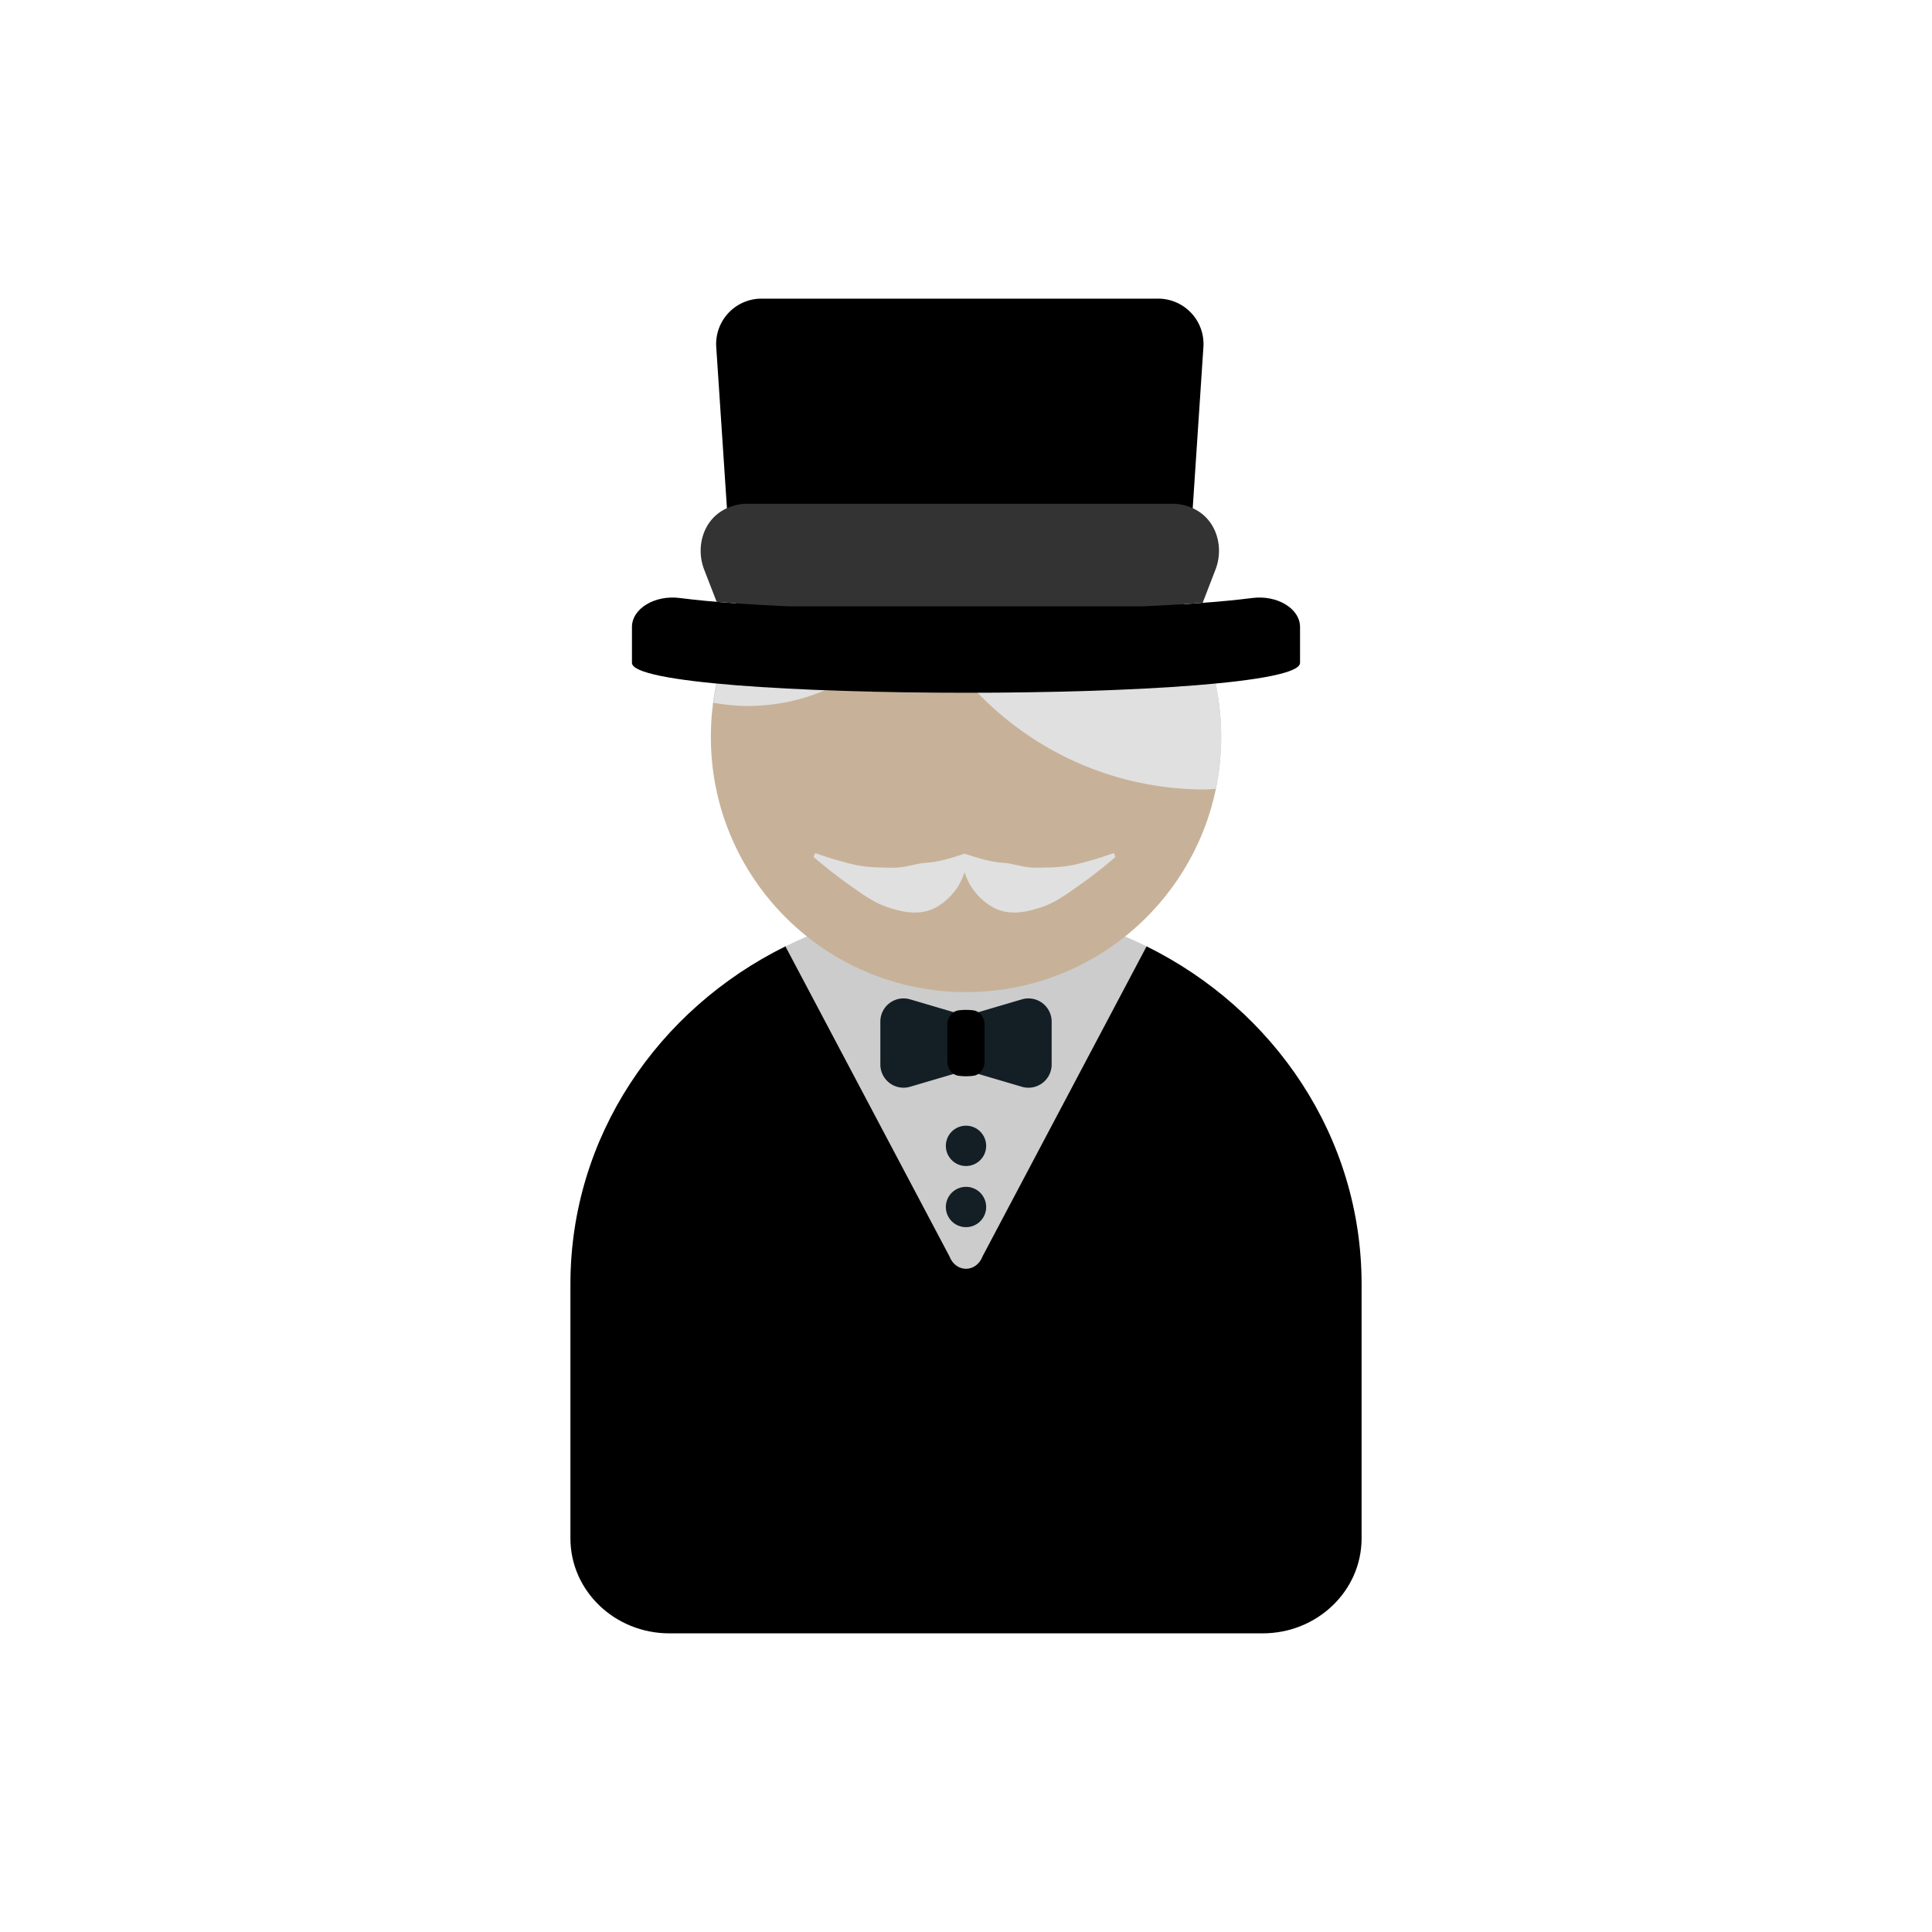 <?xml version="1.0" encoding="utf-8"?>
<svg xml:space="preserve" viewBox="0 0 100 100" y="0" x="0" xmlns="http://www.w3.org/2000/svg" id="圖層_1" version="1.1" style="height: 100%; width: 100%; background: none; shape-rendering: auto;" width="212px" height="212px"><g class="ldl-scale" style="transform-origin: 50% 50%; transform: rotate(0deg) scale(1, 1);"><g class="ldl-ani"><g class="ldl-layer"><g class="ldl-ani" style="transform-origin: 50px 50px; transform: scale(0.91); animation: 1s linear -0.538s infinite normal forwards running breath-939a3a06-ad8f-43dc-aec3-dd5fa574c38c;"><path fill="#ccc" d="M50.953 66.49l9.318-17.608c-3.081-1.522-6.567-2.397-10.27-2.397s-7.189.875-10.27 2.397l9.318 17.608c.363.976 1.539.976 1.904 0z" style="fill: rgb(204, 204, 204);"></path></g></g><g class="ldl-layer"><g class="ldl-ani" style="transform-origin: 50px 50px; transform: scale(0.91); animation: 1s linear -0.577s infinite normal forwards running breath-939a3a06-ad8f-43dc-aec3-dd5fa574c38c;"><path d="M60.27 48.882L50.953 66.49c-.365.975-1.54.975-1.905 0L39.73 48.882C32.473 52.467 27.5 59.713 27.5 68.088v14.467c0 2.984 2.52 5.403 5.628 5.403h33.745c3.108 0 5.628-2.419 5.628-5.403V68.088c-.001-8.375-4.974-15.621-12.231-19.206z" style="fill: rgb(0, 0, 0);"></path></g></g><g class="ldl-layer"><g class="ldl-ani" style="transform-origin: 50px 50px; transform: scale(0.91); animation: 1s linear -0.615s infinite normal forwards running breath-939a3a06-ad8f-43dc-aec3-dd5fa574c38c;"><circle fill="#c7b299" r="14.513" cy="36.972" cx="50" style="fill: rgb(199, 178, 153);"></circle></g></g><g class="ldl-layer"><g class="ldl-ani" style="transform-origin: 50px 50px; transform: scale(0.91); animation: 1s linear -0.654s infinite normal forwards running breath-939a3a06-ad8f-43dc-aec3-dd5fa574c38c;"><path fill="#e0e0e0" d="M50 22.458c-.426 0-.846.028-1.263.064a14.453 14.453 0 0 0-3.089.602 14.517 14.517 0 0 0-10.016 11.903c.637.112 1.288.181 1.957.181 4.154 0 7.773-2.258 9.721-5.607 2.876 6.114 9.074 10.357 16.279 10.357.21 0 .414-.024.622-.031.197-.954.303-1.942.303-2.955 0-8.016-6.498-14.514-14.514-14.514z" style="fill: rgb(224, 224, 224);"></path></g></g><g class="ldl-layer"><g class="ldl-ani" style="transform-origin: 50px 50px; transform: scale(0.91); animation: 1s linear -0.692s infinite normal forwards running breath-939a3a06-ad8f-43dc-aec3-dd5fa574c38c;"><path d="M60.568 30.542H38.731a2.022 2.022 0 0 1-2.017-1.888l-.921-13.878a2.583 2.583 0 0 1 2.578-2.735h22.556a2.582 2.582 0 0 1 2.578 2.735l-.921 13.878a2.02 2.02 0 0 1-2.016 1.888z" style="fill: rgb(0, 0, 0);"></path></g></g><g class="ldl-layer"><g class="ldl-ani" style="transform-origin: 50px 50px; transform: scale(0.91); animation: 1s linear -0.731s infinite normal forwards running breath-939a3a06-ad8f-43dc-aec3-dd5fa574c38c;"><path fill="#e0e0e0" d="M41.418 43.577c.762.264 1.528.502 2.287.672.764.16 1.538.153 2.222.161.706-.012 1.274-.261 1.848-.283.594-.042 1.223-.213 2.147-.516l.156.153a3.515 3.515 0 0 1-1.612 2.799c-.912.603-1.953.407-2.793.134-.869-.253-1.605-.811-2.31-1.309a25.743 25.743 0 0 1-2.03-1.59l.085-.221z" style="fill: rgb(224, 224, 224);"></path></g></g><g class="ldl-layer"><g class="ldl-ani" style="transform-origin: 50px 50px; transform: scale(0.91); animation: 1s linear -0.769s infinite normal forwards running breath-939a3a06-ad8f-43dc-aec3-dd5fa574c38c;"><path fill="#e0e0e0" d="M58.501 43.797a25.51 25.51 0 0 1-2.03 1.59c-.705.499-1.442 1.056-2.31 1.309-.84.273-1.881.468-2.793-.134a3.511 3.511 0 0 1-1.612-2.799l.156-.153c.924.303 1.553.475 2.147.516.574.021 1.142.27 1.848.283.684-.008 1.458-.001 2.222-.161.759-.17 1.525-.408 2.287-.672l.085.221z" style="fill: rgb(224, 224, 224);"></path></g></g><g class="ldl-layer"><g class="ldl-ani"><g><g class="ldl-layer"><g class="ldl-ani" style="transform-origin: 50px 50px; transform: scale(0.91); animation: 1s linear -0.808s infinite normal forwards running breath-939a3a06-ad8f-43dc-aec3-dd5fa574c38c;"><path fill="#131f25" d="M53.178 51.898L50 52.834l-3.178-.937a1.32 1.32 0 0 0-1.694 1.266v2.438a1.32 1.32 0 0 0 1.694 1.267L50 55.932l3.178.937a1.32 1.32 0 0 0 1.694-1.267v-2.438a1.32 1.32 0 0 0-1.694-1.266z" style="fill: rgb(19, 31, 37);"></path></g></g><g class="ldl-layer"><g class="ldl-ani" style="transform-origin: 50px 50px; transform: scale(0.91); animation: 1s linear -0.846s infinite normal forwards running breath-939a3a06-ad8f-43dc-aec3-dd5fa574c38c;"><path d="M50.421 52.523a3.288 3.288 0 0 0-.841 0c-.363.046-.636.4-.636.812v2.097c0 .412.273.765.636.812.279.036.562.036.841 0 .363-.046.636-.4.636-.812v-2.097c0-.412-.273-.766-.636-.812z" style="fill: rgb(0, 0, 0);"></path></g></g></g></g></g><g class="ldl-layer"><g class="ldl-ani" style="transform-origin: 50px 50px; transform: scale(0.91); animation: 1s linear -0.885s infinite normal forwards running breath-939a3a06-ad8f-43dc-aec3-dd5fa574c38c;"><circle fill="#131f25" r="1.147" cy="60.23" cx="50" style="fill: rgb(19, 31, 37);"></circle></g></g><g class="ldl-layer"><g class="ldl-ani" style="transform-origin: 50px 50px; transform: scale(0.91); animation: 1s linear -0.923s infinite normal forwards running breath-939a3a06-ad8f-43dc-aec3-dd5fa574c38c;"><circle fill="#131f25" r="1.147" cy="63.708" cx="50" style="fill: rgb(19, 31, 37);"></circle></g></g><g class="ldl-layer"><g class="ldl-ani" style="transform-origin: 50px 50px; transform: scale(0.91); animation: 1s linear -0.962s infinite normal forwards running breath-939a3a06-ad8f-43dc-aec3-dd5fa574c38c;"><path d="M69 32.758c0 2.267-38 2.267-38 0v-2.036c0-1.054 1.303-1.837 2.721-1.653 6.998.907 25.559.907 32.557 0 1.419-.184 2.722.599 2.722 1.653v2.036z" style="fill: rgb(0, 0, 0);"></path></g></g><g class="ldl-layer"><g class="ldl-ani" style="transform-origin: 50px 50px; transform: scale(0.91); animation: 1s linear -1s infinite normal forwards running breath-939a3a06-ad8f-43dc-aec3-dd5fa574c38c;"><path fill="#333" d="M35.817 29.286c1.208.102 2.592.188 4.097.256h20.173c1.213-.055 2.345-.121 3.373-.198l.731-1.892c.468-1.211.102-2.657-1.005-3.336a2.75 2.75 0 0 0-1.446-.407H37.558c-.531 0-1.026.149-1.446.407-1.107.679-1.473 2.125-1.005 3.336l.71 1.834z" style="fill: rgb(51, 51, 51);"></path></g></g></g></g><style id="breath-939a3a06-ad8f-43dc-aec3-dd5fa574c38c" data-anikit="">@keyframes breath-939a3a06-ad8f-43dc-aec3-dd5fa574c38c
{
  0% {
    animation-timing-function: cubic-bezier(0.965,0.241,-0.07,0.791);
    transform: scale(0.91);
  }
  51% {
    animation-timing-function: cubic-bezier(0.923,0.263,-0.031,0.763);
    transform: scale(1.03);
  }
  100% {
    transform: scale(0.91);
  }
}</style><!-- [ldio] generated by https://loading.io/ --></svg>